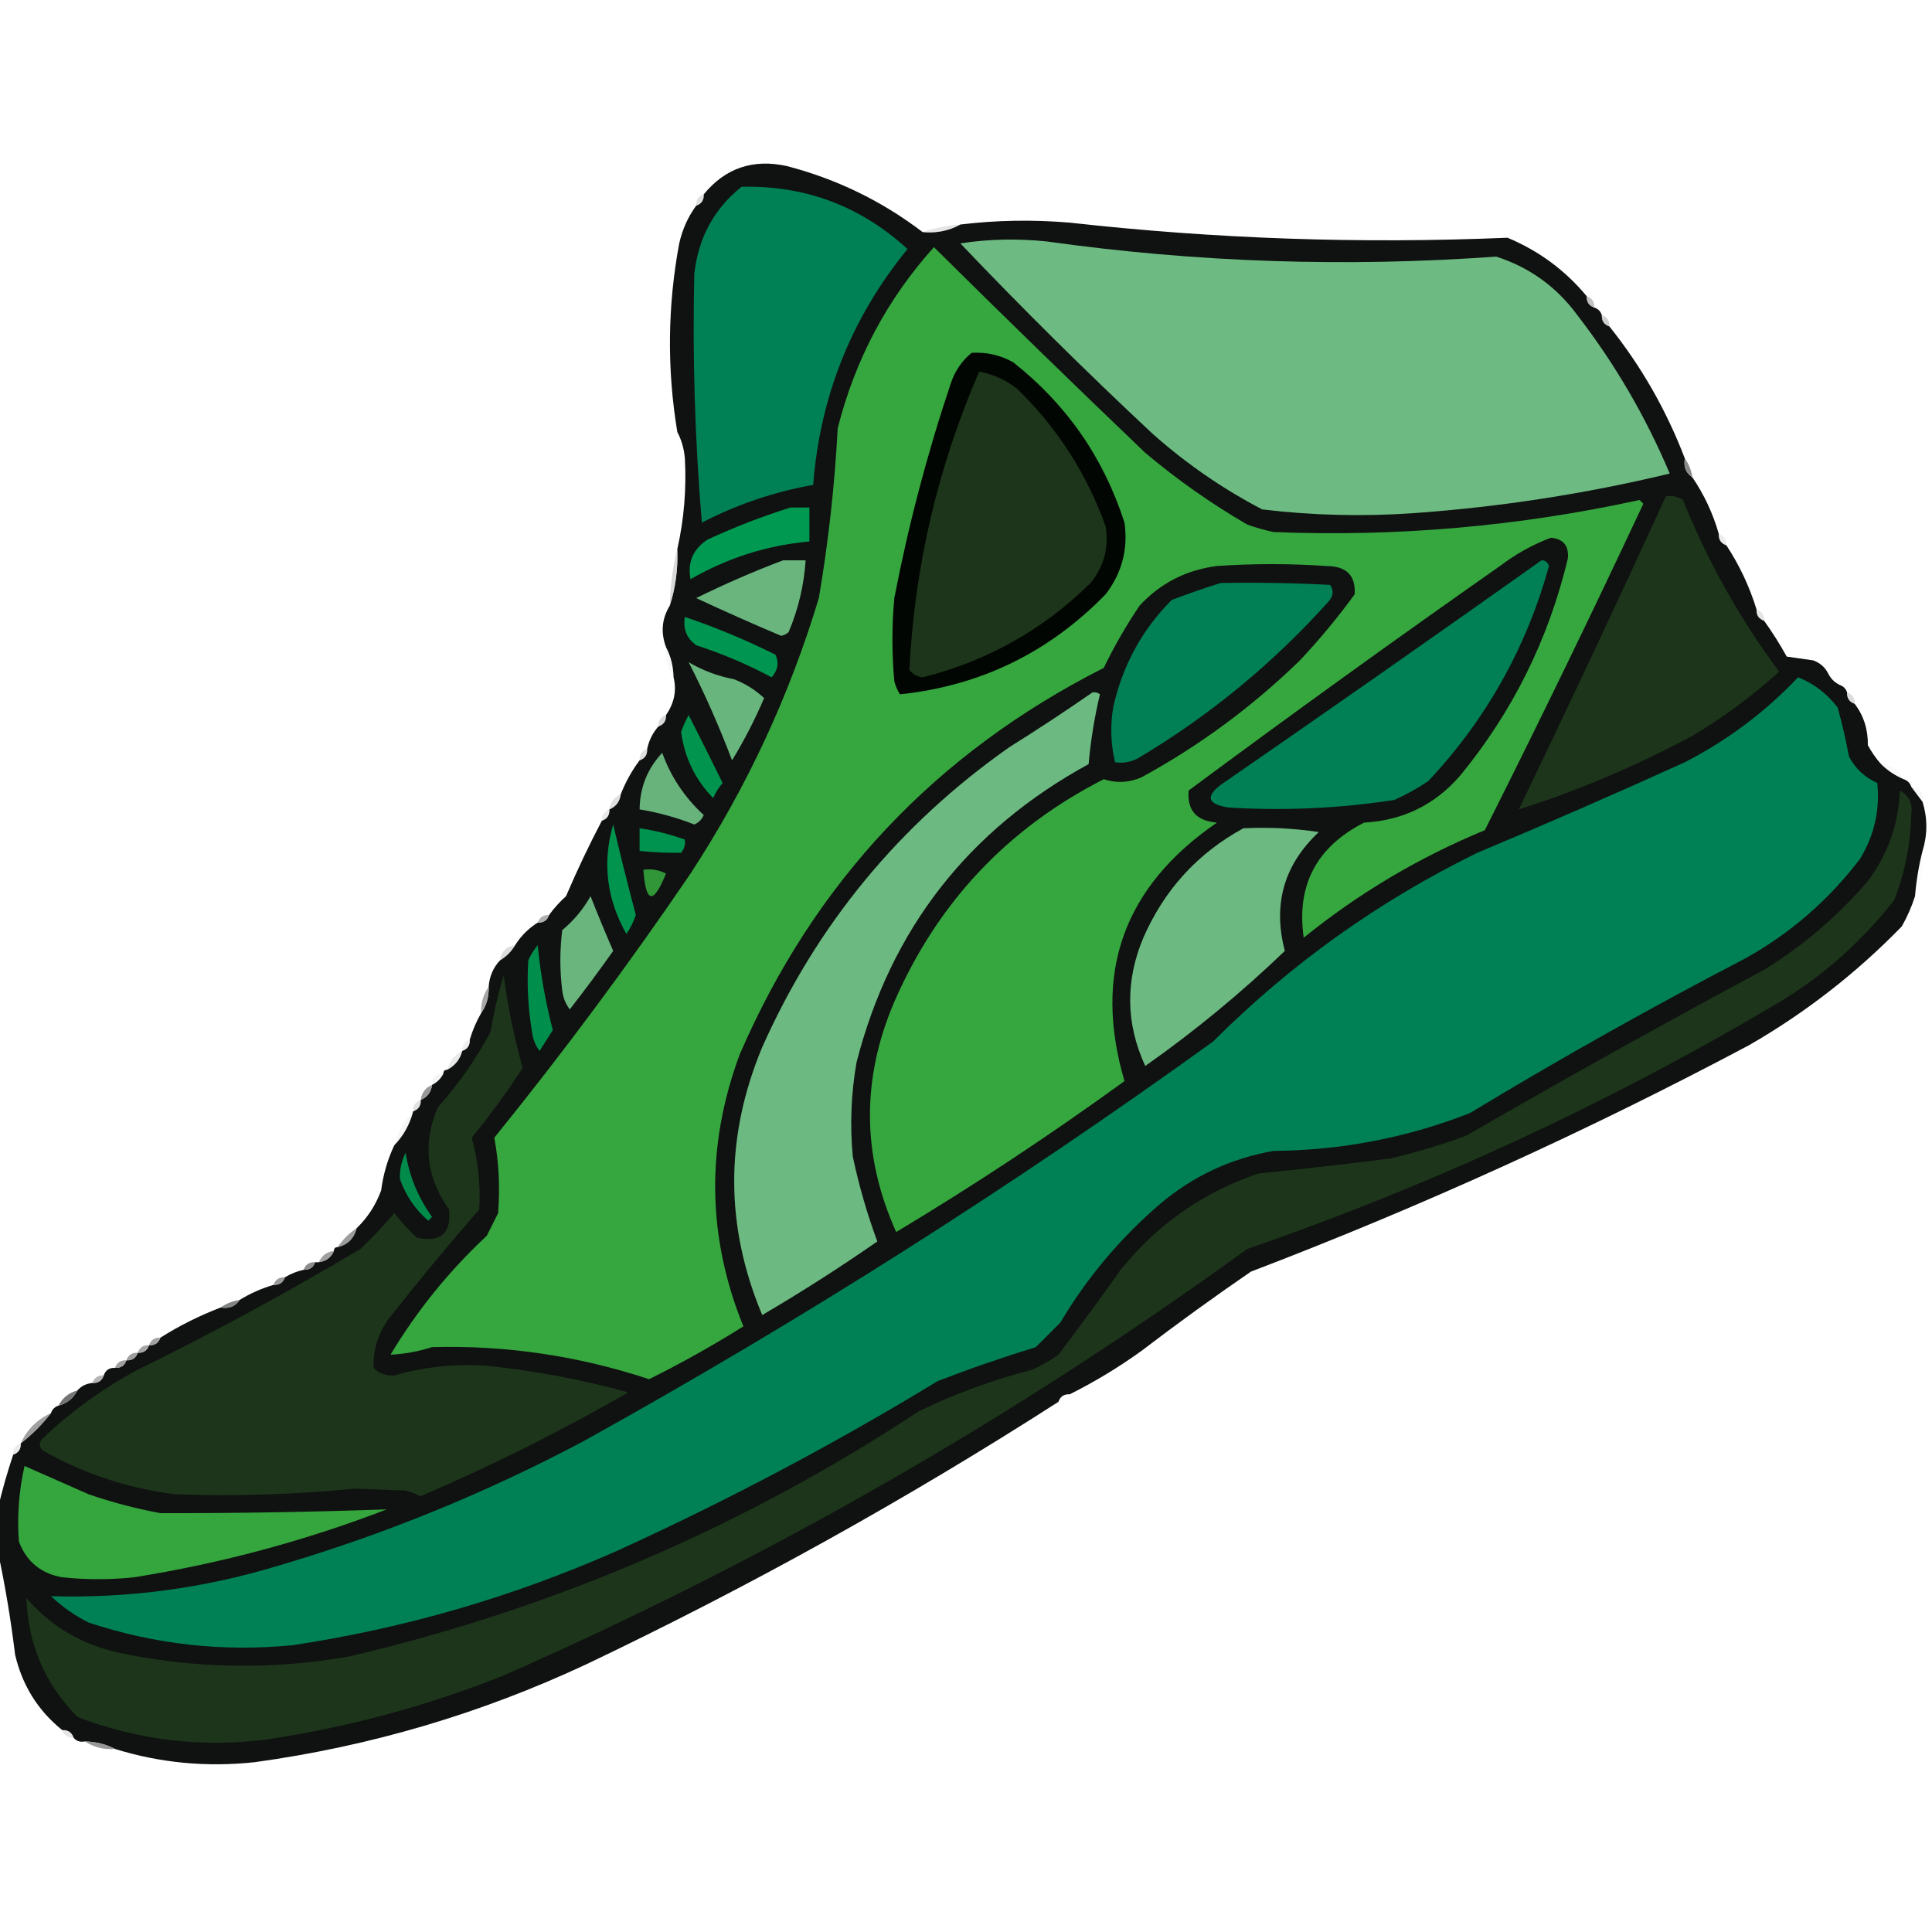 <?xml version="1.0" encoding="UTF-8"?>
<!DOCTYPE svg PUBLIC "-//W3C//DTD SVG 1.1//EN" "http://www.w3.org/Graphics/SVG/1.1/DTD/svg11.dtd">
<svg xmlns="http://www.w3.org/2000/svg" version="1.1" width="512px" height="512px" style="shape-rendering:geometricPrecision; text-rendering:geometricPrecision; image-rendering:optimizeQuality; fill-rule:evenodd; clip-rule:evenodd" xmlns:xlink="http://www.w3.org/1999/xlink">
<g><path style="opacity:1" fill="#0f1210" d="M 244.5,61.5 C 248.16,61.841 251.493,61.175 254.5,59.5C 263.991,58.342 273.658,58.175 283.5,59C 322.066,63.312 360.733,64.645 399.5,63C 407.787,66.458 414.787,71.625 420.5,78.5C 420.427,80.027 421.094,81.027 422.5,81.5C 423.5,81.833 424.167,82.5 424.5,83.5C 424.427,85.027 425.094,86.027 426.5,86.5C 434.947,97.051 441.614,108.717 446.5,121.5C 446.12,123.698 446.787,125.365 448.5,126.5C 451.616,131.07 453.95,136.07 455.5,141.5C 455.427,143.027 456.094,144.027 457.5,144.5C 460.949,149.735 463.616,155.402 465.5,161.5C 465.427,163.027 466.094,164.027 467.5,164.5C 469.668,167.514 471.668,170.68 473.5,174C 475.833,174.333 478.167,174.667 480.5,175C 482.324,175.66 483.657,176.827 484.5,178.5C 485.167,179.833 486.167,180.833 487.5,181.5C 488.5,181.833 489.167,182.5 489.5,183.5C 489.427,185.027 490.094,186.027 491.5,186.5C 493.898,189.655 495.064,193.321 495,197.5C 495.997,199.323 497.164,200.99 498.5,202.5C 500.205,204.192 502.205,205.525 504.5,206.5C 505.5,206.833 506.167,207.5 506.5,208.5C 507.512,209.872 508.512,211.205 509.5,212.5C 510.833,216.833 510.833,221.167 509.5,225.5C 508.518,229.316 507.851,233.316 507.5,237.5C 506.62,240.262 505.454,242.929 504,245.5C 491.93,257.91 478.43,268.41 463.5,277C 420.68,299.746 376.68,319.746 331.5,337C 321.656,343.755 311.99,350.755 302.5,358C 296.471,362.347 290.138,366.18 283.5,369.5C 281.973,369.427 280.973,370.094 280.5,371.5C 240.476,397.189 198.809,420.356 155.5,441C 127.48,454.118 98.146,462.785 67.5,467C 54.773,468.368 42.439,467.202 30.5,463.5C 28.095,462.232 25.428,461.565 22.5,461.5C 21.209,461.737 20.209,461.404 19.5,460.5C 19.027,459.094 18.027,458.427 16.5,458.5C 10.081,453.348 5.915,446.681 4,438.5C 2.886,429.314 1.386,420.314 -0.5,411.5C -0.5,407.5 -0.5,403.5 -0.5,399.5C 0.621,394.773 1.955,390.107 3.5,385.5C 4.906,385.027 5.573,384.027 5.5,382.5C 8.5,380.167 11.167,377.5 13.5,374.5C 13.833,373.5 14.5,372.833 15.5,372.5C 17.749,371.92 19.415,370.587 20.5,368.5C 21.514,367.326 22.847,366.66 24.5,366.5C 26.027,366.573 27.027,365.906 27.5,364.5C 27.973,363.094 28.973,362.427 30.5,362.5C 32.027,362.573 33.027,361.906 33.5,360.5C 35.027,360.573 36.027,359.906 36.5,358.5C 38.027,358.573 39.027,357.906 39.5,356.5C 41.027,356.573 42.027,355.906 42.5,354.5C 47.516,351.326 52.849,348.659 58.5,346.5C 60.698,346.88 62.365,346.213 63.5,344.5C 66.256,342.796 69.256,341.463 72.5,340.5C 74.027,340.573 75.027,339.906 75.5,338.5C 77.049,337.559 78.716,336.893 80.5,336.5C 82.027,336.573 83.027,335.906 83.5,334.5C 83.833,334.5 84.167,334.5 84.5,334.5C 86.404,334.262 87.738,333.262 88.5,331.5C 88.5,330.833 88.833,330.5 89.5,330.5C 92.167,329.833 93.833,328.167 94.5,325.5C 97.403,322.707 99.57,319.374 101,315.5C 101.569,311.205 102.736,307.205 104.5,303.5C 106.924,300.992 108.59,297.992 109.5,294.5C 110.906,294.027 111.573,293.027 111.5,291.5C 113.262,290.738 114.262,289.404 114.5,287.5C 115.833,286.833 116.833,285.833 117.5,284.5C 117.5,283.833 117.833,283.5 118.5,283.5C 120.587,282.415 121.92,280.749 122.5,278.5C 123.906,278.027 124.573,277.027 124.5,275.5C 125.227,273.046 126.227,270.713 127.5,268.5C 128.924,266.485 129.59,264.152 129.5,261.5C 129.707,258.759 130.707,256.426 132.5,254.5C 134.167,253.5 135.5,252.167 136.5,250.5C 138.061,248.027 140.061,246.027 142.5,244.5C 144.027,244.573 145.027,243.906 145.5,242.5C 146.793,240.704 148.293,239.037 150,237.5C 152.942,230.621 156.108,223.954 159.5,217.5C 160.906,217.027 161.573,216.027 161.5,214.5C 163.262,213.738 164.262,212.404 164.5,210.5C 165.774,207.24 167.44,204.24 169.5,201.5C 170.906,201.027 171.573,200.027 171.5,198.5C 171.992,196.181 172.992,194.181 174.5,192.5C 175.906,192.027 176.573,191.027 176.5,189.5C 178.694,186.31 179.361,182.976 178.5,179.5C 178.435,176.572 177.768,173.905 176.5,171.5C 175.059,167.605 175.393,163.939 177.5,160.5C 179.031,155.75 179.698,150.75 179.5,145.5C 181.272,137.629 181.938,129.629 181.5,121.5C 181.279,118.933 180.612,116.599 179.5,114.5C 176.733,97.818 176.9,81.151 180,64.5C 180.844,60.771 182.344,57.437 184.5,54.5C 185.906,54.027 186.573,53.027 186.5,51.5C 192.191,44.547 199.524,42.047 208.5,44C 221.727,47.448 233.727,53.281 244.5,61.5 Z"/></g>
<g><path style="opacity:1" fill="#008155" d="M 196.5,49.5 C 213.351,49.089 228.017,54.589 240.5,66C 225.656,84.194 217.323,105.027 215.5,128.5C 205.15,130.339 195.317,133.672 186,138.5C 184.152,116.534 183.485,94.534 184,72.5C 185.074,63.009 189.241,55.342 196.5,49.5 Z"/></g>
<g><path style="opacity:0.404" fill="#b1b1b1" d="M 186.5,51.5 C 186.573,53.027 185.906,54.027 184.5,54.5C 184.427,52.973 185.094,51.973 186.5,51.5 Z"/></g>
<g><path style="opacity:0.482" fill="#c9c9c9" d="M 254.5,59.5 C 251.493,61.175 248.16,61.841 244.5,61.5C 247.627,60.419 250.96,59.753 254.5,59.5 Z"/></g>
<g><path style="opacity:1" fill="#6dbb82" d="M 254.5,64.5 C 261.989,63.344 269.655,63.178 277.5,64C 317.051,69.543 356.717,70.877 396.5,68C 405.309,70.827 412.476,75.994 418,83.5C 427.947,96.384 436.113,110.384 442.5,125.5C 420.174,130.863 397.507,134.363 374.5,136C 361.11,136.924 347.777,136.591 334.5,135C 324.029,129.534 314.362,122.867 305.5,115C 287.967,98.633 270.967,81.8 254.5,64.5 Z"/></g>
<g><path style="opacity:1" fill="#36a73f" d="M 247.5,65.5 C 265.92,83.751 284.586,101.917 303.5,120C 311.946,127.111 320.946,133.445 330.5,139C 332.788,139.822 335.122,140.489 337.5,141C 370.212,142.317 402.546,139.484 434.5,132.5C 434.833,132.833 435.167,133.167 435.5,133.5C 421.885,162.563 407.885,191.397 393.5,220C 376.046,227.22 360.046,236.72 345.5,248.5C 343.519,234.632 348.853,224.465 361.5,218C 371.794,217.436 380.294,213.27 387,205.5C 400.883,188.568 410.383,169.401 415.5,148C 415.811,144.647 414.311,142.813 411,142.5C 406.158,144.339 401.658,146.839 397.5,150C 369.674,169.51 342.174,189.343 315,209.5C 314.562,214.737 317.062,217.571 322.5,218C 297.747,234.989 289.58,257.822 298,286.5C 278.434,300.703 258.267,314.036 237.5,326.5C 228.4,306.299 228.234,285.966 237,265.5C 248.468,239.199 266.968,219.532 292.5,206.5C 295.846,207.605 299.179,207.438 302.5,206C 317.907,197.596 331.907,187.262 344.5,175C 349.711,169.458 354.544,163.625 359,157.5C 359.323,152.521 356.823,150.021 351.5,150C 341.833,149.333 332.167,149.333 322.5,150C 314.349,151.042 307.516,154.542 302,160.5C 298.44,165.787 295.274,171.287 292.5,177C 247.939,199.559 215.772,233.726 196,279.5C 187.044,303.764 187.377,327.764 197,351.5C 188.912,356.584 180.579,361.25 172,365.5C 153.279,359.302 134.112,356.469 114.5,357C 110.855,358.166 107.188,358.833 103.5,359C 110.484,347.342 118.984,336.842 129,327.5C 130,325.5 131,323.5 132,321.5C 132.543,314.714 132.21,308.048 131,301.5C 149.308,278.88 166.642,255.547 183,231.5C 197.835,208.828 209.169,184.494 217,158.5C 219.541,143.589 221.208,128.589 222,113.5C 226.605,95.283 235.105,79.283 247.5,65.5 Z"/></g>
<g><path style="opacity:0.643" fill="#9f9f9f" d="M 420.5,78.5 C 421.906,78.973 422.573,79.973 422.5,81.5C 421.094,81.027 420.427,80.027 420.5,78.5 Z"/></g>
<g><path style="opacity:0.475" fill="#9c9c9c" d="M 424.5,83.5 C 425.906,83.973 426.573,84.973 426.5,86.5C 425.094,86.027 424.427,85.027 424.5,83.5 Z"/></g>
<g><path style="opacity:1" fill="#020602" d="M 257.5,93.5 C 261.41,93.263 265.077,94.096 268.5,96C 282.645,107.15 292.478,121.317 298,138.5C 298.991,145.536 297.324,151.869 293,157.5C 277.963,172.936 259.796,181.769 238.5,184C 237.809,182.933 237.309,181.766 237,180.5C 236.333,173.167 236.333,165.833 237,158.5C 240.734,139.16 245.734,120.16 252,101.5C 253.129,98.206 254.962,95.54 257.5,93.5 Z"/></g>
<g><path style="opacity:1" fill="#1d361b" d="M 259.5,98.5 C 263.187,99.176 266.52,100.676 269.5,103C 280.154,113.327 287.988,125.493 293,139.5C 293.915,145.091 292.581,150.091 289,154.5C 276.494,166.84 261.661,175.173 244.5,179.5C 243.006,179.291 241.839,178.624 241,177.5C 242.397,150.008 248.564,123.675 259.5,98.5 Z"/></g>
<g><path style="opacity:0.039" fill="#d9d9d9" d="M 179.5,114.5 C 180.612,116.599 181.279,118.933 181.5,121.5C 179.837,119.562 179.171,117.228 179.5,114.5 Z"/></g>
<g><path style="opacity:0.949" fill="#848484" d="M 446.5,121.5 C 447.537,122.93 448.204,124.597 448.5,126.5C 446.787,125.365 446.12,123.698 446.5,121.5 Z"/></g>
<g><path style="opacity:1" fill="#1d361b" d="M 441.5,131.5 C 443.144,131.286 444.644,131.62 446,132.5C 452.586,148.848 461.086,164.014 471.5,178C 464.396,184.438 456.73,190.105 448.5,195C 433.494,203.033 418.161,209.533 402.5,214.5C 415.785,186.932 428.785,159.266 441.5,131.5 Z"/></g>
<g><path style="opacity:1" fill="#009952" d="M 209.5,134.5 C 211.167,134.5 212.833,134.5 214.5,134.5C 214.5,137.5 214.5,140.5 214.5,143.5C 203.288,144.515 192.788,147.848 183,153.5C 182.14,149.048 183.64,145.548 187.5,143C 194.759,139.642 202.092,136.809 209.5,134.5 Z"/></g>
<g><path style="opacity:0.29" fill="#c0c0c0" d="M 455.5,141.5 C 456.906,141.973 457.573,142.973 457.5,144.5C 456.094,144.027 455.427,143.027 455.5,141.5 Z"/></g>
<g><path style="opacity:1" fill="#6ab57e" d="M 207.5,148.5 C 209.5,148.5 211.5,148.5 213.5,148.5C 213.069,155.088 211.569,161.422 209,167.5C 208.439,168.022 207.772,168.355 207,168.5C 199.432,165.299 191.932,161.966 184.5,158.5C 192.068,154.762 199.735,151.428 207.5,148.5 Z"/></g>
<g><path style="opacity:0.627" fill="#c3c3c3" d="M 179.5,145.5 C 179.698,150.75 179.031,155.75 177.5,160.5C 177.608,155.29 178.275,150.29 179.5,145.5 Z"/></g>
<g><path style="opacity:1" fill="#008054" d="M 408.5,148.5 C 409.497,148.47 410.164,148.97 410.5,150C 404.49,171.695 393.823,190.695 378.5,207C 375.661,208.92 372.661,210.587 369.5,212C 354.906,214.244 340.239,214.911 325.5,214C 320.069,213.135 319.403,211.135 323.5,208C 352.013,188.304 380.346,168.47 408.5,148.5 Z"/></g>
<g><path style="opacity:1" fill="#008054" d="M 323.5,154.5 C 333.172,154.334 342.839,154.5 352.5,155C 353.535,156.507 353.368,158.007 352,159.5C 337.252,175.918 320.419,189.752 301.5,201C 299.553,201.991 297.553,202.325 295.5,202C 294.365,197.252 294.198,192.419 295,187.5C 297.441,176.447 302.608,166.947 310.5,159C 314.893,157.329 319.226,155.829 323.5,154.5 Z"/></g>
<g><path style="opacity:1" fill="#009550" d="M 181.5,163.5 C 189.708,166.269 197.708,169.602 205.5,173.5C 206.484,175.598 206.151,177.598 204.5,179.5C 198.079,176.063 191.413,173.23 184.5,171C 181.959,169.152 180.959,166.652 181.5,163.5 Z"/></g>
<g><path style="opacity:0.396" fill="#bdbdbd" d="M 465.5,161.5 C 466.906,161.973 467.573,162.973 467.5,164.5C 466.094,164.027 465.427,163.027 465.5,161.5 Z"/></g>
<g><path style="opacity:0.11" fill="#c0c0c0" d="M 176.5,171.5 C 177.768,173.905 178.435,176.572 178.5,179.5C 176.96,177.162 176.294,174.495 176.5,171.5 Z"/></g>
<g><path style="opacity:1" fill="#69b57e" d="M 182.5,175.5 C 186.211,177.683 190.211,179.183 194.5,180C 197.533,181.178 200.199,182.844 202.5,185C 200.057,190.719 197.224,196.219 194,201.5C 190.649,192.613 186.816,183.946 182.5,175.5 Z"/></g>
<g><path style="opacity:0.008" fill="#c4c4c4" d="M 484.5,178.5 C 486.5,178.5 487.5,179.5 487.5,181.5C 486.167,180.833 485.167,179.833 484.5,178.5 Z"/></g>
<g><path style="opacity:1" fill="#008155" d="M 476.5,179.5 C 480.642,181.12 484.142,183.786 487,187.5C 488.183,191.768 489.183,196.101 490,200.5C 491.695,203.695 494.195,206.028 497.5,207.5C 498.234,214.573 496.734,221.24 493,227.5C 484.708,238.456 474.542,247.29 462.5,254C 437.681,266.907 413.348,280.573 389.5,295C 372.814,301.523 355.48,304.857 337.5,305C 326.209,306.982 316.209,311.649 307.5,319C 296.883,328.111 288.05,338.611 281,350.5C 278.833,352.667 276.667,354.833 274.5,357C 265.724,359.694 257.057,362.694 248.5,366C 221.148,382.645 192.815,397.645 163.5,411C 135.918,423.195 107.252,431.529 77.5,436C 59.051,437.802 41.051,435.802 23.5,430C 19.817,428.159 16.483,425.826 13.5,423C 33.829,423.615 53.829,420.949 73.5,415C 101.613,406.74 128.613,395.74 154.5,382C 212.365,349.914 268.032,314.581 321.5,276C 342.049,255.453 365.383,238.787 391.5,226C 409.95,218.275 428.284,210.275 446.5,202C 457.815,196.175 467.815,188.675 476.5,179.5 Z"/></g>
<g><path style="opacity:1" fill="#6cb981" d="M 289.5,183.5 C 290.239,183.369 290.906,183.536 291.5,184C 290.052,190.041 289.052,196.208 288.5,202.5C 256.568,219.932 236.068,246.266 227,281.5C 225.546,289.786 225.213,298.119 226,306.5C 227.622,314.153 229.788,321.653 232.5,329C 222.62,335.867 212.453,342.367 202,348.5C 192.092,324.911 192.092,301.245 202,277.5C 216.492,245.003 238.326,218.503 267.5,198C 275.009,193.304 282.343,188.47 289.5,183.5 Z"/></g>
<g><path style="opacity:0.502" fill="#b9b9b9" d="M 489.5,183.5 C 490.906,183.973 491.573,184.973 491.5,186.5C 490.094,186.027 489.427,185.027 489.5,183.5 Z"/></g>
<g><path style="opacity:1" fill="#00944f" d="M 182.5,189.5 C 185.494,195.378 188.494,201.378 191.5,207.5C 190.469,208.7 189.635,210.034 189,211.5C 184.268,206.662 181.434,200.828 180.5,194C 181.044,192.415 181.711,190.915 182.5,189.5 Z"/></g>
<g><path style="opacity:0.439" fill="#a8a8a8" d="M 176.5,189.5 C 176.573,191.027 175.906,192.027 174.5,192.5C 174.427,190.973 175.094,189.973 176.5,189.5 Z"/></g>
<g><path style="opacity:0.459" fill="#bababa" d="M 171.5,198.5 C 171.573,200.027 170.906,201.027 169.5,201.5C 169.427,199.973 170.094,198.973 171.5,198.5 Z"/></g>
<g><path style="opacity:1" fill="#68b27c" d="M 175.5,199.5 C 177.754,205.812 181.421,211.312 186.5,216C 186.002,217.158 185.169,217.991 184,218.5C 179.286,216.65 174.453,215.316 169.5,214.5C 169.563,208.709 171.563,203.709 175.5,199.5 Z"/></g>
<g><path style="opacity:0.125" fill="#d3d3d3" d="M 498.5,202.5 C 501.337,202.684 503.337,204.018 504.5,206.5C 502.205,205.525 500.205,204.192 498.5,202.5 Z"/></g>
<g><path style="opacity:1" fill="#1d361b" d="M 503.5,209.5 C 505.959,210.874 506.959,213.04 506.5,216C 506.303,223.802 504.803,231.302 502,238.5C 493.709,249.128 483.876,257.961 472.5,265C 427.483,291.84 380.149,313.84 330.5,331C 269.108,375.548 203.441,413.214 133.5,444C 113.16,452.113 92.16,457.78 70.5,461C 53.285,463.169 36.618,461.169 20.5,455C 11.917,446.252 7.417,435.752 7,423.5C 13.458,430.988 21.625,435.821 31.5,438C 51.76,442.247 72.093,442.58 92.5,439C 146.76,426.254 197.093,404.587 243.5,374C 253.094,369.356 263.094,365.69 273.5,363C 275.996,361.92 278.33,360.586 280.5,359C 286.122,351.589 291.622,344.089 297,336.5C 306.722,324.435 318.889,315.935 333.5,311C 345.174,309.809 356.841,308.475 368.5,307C 375.286,305.405 381.953,303.405 388.5,301C 414.578,285.932 440.912,271.266 467.5,257C 477.894,250.607 487.06,242.773 495,233.5C 500.318,226.38 503.151,218.38 503.5,209.5 Z"/></g>
<g><path style="opacity:0.231" fill="#dddddd" d="M 506.5,208.5 C 508.912,208.694 509.912,210.027 509.5,212.5C 508.512,211.205 507.512,209.872 506.5,208.5 Z"/></g>
<g><path style="opacity:0.549" fill="#c7c7c7" d="M 164.5,210.5 C 164.262,212.404 163.262,213.738 161.5,214.5C 161.738,212.596 162.738,211.262 164.5,210.5 Z"/></g>
<g><path style="opacity:0.349" fill="#c4c4c4" d="M 161.5,214.5 C 161.573,216.027 160.906,217.027 159.5,217.5C 159.427,215.973 160.094,214.973 161.5,214.5 Z"/></g>
<g><path style="opacity:1" fill="#6cb981" d="M 329.5,219.5 C 336.2,219.17 342.866,219.503 349.5,220.5C 340.254,229.172 337.254,239.672 340.5,252C 328.935,263.113 316.602,273.28 303.5,282.5C 298.345,271.305 298.178,259.971 303,248.5C 308.58,235.758 317.413,226.092 329.5,219.5 Z"/></g>
<g><path style="opacity:1" fill="#00944f" d="M 162.5,218.5 C 164.354,226.404 166.354,234.404 168.5,242.5C 167.909,244.266 167.076,245.933 166,247.5C 160.746,238.207 159.579,228.541 162.5,218.5 Z"/></g>
<g><path style="opacity:1" fill="#00934f" d="M 169.5,219.5 C 173.615,220.095 177.615,221.095 181.5,222.5C 181.67,223.822 181.337,224.989 180.5,226C 176.852,226.062 173.185,225.895 169.5,225.5C 169.5,223.5 169.5,221.5 169.5,219.5 Z"/></g>
<g><path style="opacity:1" fill="#309638" d="M 170.5,230.5 C 172.604,230.201 174.604,230.534 176.5,231.5C 173.144,239.795 171.144,239.462 170.5,230.5 Z"/></g>
<g><path style="opacity:0.068" fill="#d8d8d8" d="M 509.5,225.5 C 509.917,229.817 509.25,233.817 507.5,237.5C 507.851,233.316 508.518,229.316 509.5,225.5 Z"/></g>
<g><path style="opacity:1" fill="#6ab57e" d="M 156.5,237.5 C 158.377,242.274 160.377,247.107 162.5,252C 158.794,257.238 154.961,262.405 151,267.5C 149.883,266.051 149.216,264.384 149,262.5C 148.333,257.167 148.333,251.833 149,246.5C 152.088,243.919 154.588,240.919 156.5,237.5 Z"/></g>
<g><path style="opacity:0.78" fill="#9a9a9a" d="M 145.5,242.5 C 145.027,243.906 144.027,244.573 142.5,244.5C 142.973,243.094 143.973,242.427 145.5,242.5 Z"/></g>
<g><path style="opacity:0.627" fill="#c7c7c7" d="M 136.5,250.5 C 135.5,252.167 134.167,253.5 132.5,254.5C 132.833,252.167 134.167,250.833 136.5,250.5 Z"/></g>
<g><path style="opacity:1" fill="#008e4c" d="M 142.5,250.5 C 143.218,257.965 144.551,265.465 146.5,273C 145.349,274.823 144.182,276.656 143,278.5C 141.883,277.051 141.216,275.384 141,273.5C 139.935,267.189 139.602,260.856 140,254.5C 140.662,253.016 141.496,251.683 142.5,250.5 Z"/></g>
<g><path style="opacity:1" fill="#1d361b" d="M 133.5,258.5 C 134.551,266.661 136.218,274.827 138.5,283C 134.372,289.415 129.872,295.582 125,301.5C 126.712,307.671 127.379,314.004 127,320.5C 118.761,329.982 110.761,339.649 103,349.5C 100.17,353.463 98.837,357.796 99,362.5C 100.473,364.007 102.307,364.674 104.5,364.5C 112.695,362.16 121.029,361.326 129.5,362C 142.022,363.304 154.355,365.638 166.5,369C 148.755,379.206 130.422,388.372 111.5,396.5C 110.205,395.902 108.872,395.402 107.5,395C 103,394.833 98.5,394.667 94,394.5C 78.199,396.065 62.366,396.565 46.5,396C 34.076,394.47 22.41,390.637 11.5,384.5C 10.417,383.635 10.251,382.635 11,381.5C 18.66,374.172 27.16,368.006 36.5,363C 56.646,353.096 76.312,342.429 95.5,331C 98.683,327.985 101.683,324.818 104.5,321.5C 106.316,323.817 108.316,325.984 110.5,328C 116.834,329.329 119.668,326.829 119,320.5C 112.962,312.083 111.962,303.083 116,293.5C 121.445,287.386 126.112,280.72 130,273.5C 130.841,268.367 132.008,263.367 133.5,258.5 Z"/></g>
<g><path style="opacity:0.91" fill="#9e9e9e" d="M 129.5,261.5 C 129.59,264.152 128.924,266.485 127.5,268.5C 127.41,265.848 128.076,263.515 129.5,261.5 Z"/></g>
<g><path style="opacity:0.333" fill="#d0d0d0" d="M 124.5,275.5 C 124.573,277.027 123.906,278.027 122.5,278.5C 122.427,276.973 123.094,275.973 124.5,275.5 Z"/></g>
<g><path style="opacity:0.373" fill="#c7c7c7" d="M 122.5,278.5 C 121.92,280.749 120.587,282.415 118.5,283.5C 119.08,281.251 120.413,279.585 122.5,278.5 Z"/></g>
<g><path style="opacity:0.369" fill="#e4e4e4" d="M 117.5,284.5 C 116.833,285.833 115.833,286.833 114.5,287.5C 114.5,285.5 115.5,284.5 117.5,284.5 Z"/></g>
<g><path style="opacity:0.914" fill="#8e8e8e" d="M 114.5,287.5 C 114.262,289.404 113.262,290.738 111.5,291.5C 111.738,289.596 112.738,288.262 114.5,287.5 Z"/></g>
<g><path style="opacity:0.459" fill="#c1c1c1" d="M 111.5,291.5 C 111.573,293.027 110.906,294.027 109.5,294.5C 109.427,292.973 110.094,291.973 111.5,291.5 Z"/></g>
<g><path style="opacity:0.208" fill="#d4d4d4" d="M 109.5,294.5 C 108.59,297.992 106.924,300.992 104.5,303.5C 105.41,300.008 107.076,297.008 109.5,294.5 Z"/></g>
<g><path style="opacity:1" fill="#008b4b" d="M 107.5,305.5 C 108.436,311.618 110.769,317.284 114.5,322.5C 114.167,322.833 113.833,323.167 113.5,323.5C 110.056,320.542 107.556,316.876 106,312.5C 105.865,310.078 106.365,307.745 107.5,305.5 Z"/></g>
<g><path style="opacity:0.816" fill="#868686" d="M 94.5,325.5 C 93.833,328.167 92.167,329.833 89.5,330.5C 90.833,328.5 92.5,326.833 94.5,325.5 Z"/></g>
<g><path style="opacity:0.8" fill="#888888" d="M 88.5,331.5 C 87.738,333.262 86.404,334.262 84.5,334.5C 85.262,332.738 86.596,331.738 88.5,331.5 Z"/></g>
<g><path style="opacity:0.937" fill="#848484" d="M 83.5,334.5 C 83.027,335.906 82.027,336.573 80.5,336.5C 80.973,335.094 81.973,334.427 83.5,334.5 Z"/></g>
<g><path style="opacity:0.914" fill="#909090" d="M 75.5,338.5 C 75.027,339.906 74.027,340.573 72.5,340.5C 72.973,339.094 73.973,338.427 75.5,338.5 Z"/></g>
<g><path style="opacity:0.976" fill="#808080" d="M 63.5,344.5 C 62.365,346.213 60.698,346.88 58.5,346.5C 59.93,345.463 61.597,344.796 63.5,344.5 Z"/></g>
<g><path style="opacity:0.875" fill="#949494" d="M 42.5,354.5 C 42.027,355.906 41.027,356.573 39.5,356.5C 39.973,355.094 40.973,354.427 42.5,354.5 Z"/></g>
<g><path style="opacity:0.851" fill="#969696" d="M 39.5,356.5 C 39.027,357.906 38.027,358.573 36.5,358.5C 36.973,357.094 37.973,356.427 39.5,356.5 Z"/></g>
<g><path style="opacity:0.863" fill="#8f8f8f" d="M 36.5,358.5 C 36.027,359.906 35.027,360.573 33.5,360.5C 33.973,359.094 34.973,358.427 36.5,358.5 Z"/></g>
<g><path style="opacity:0.875" fill="#909090" d="M 33.5,360.5 C 33.027,361.906 32.027,362.573 30.5,362.5C 30.973,361.094 31.973,360.427 33.5,360.5 Z"/></g>
<g><path style="opacity:0.812" fill="#a2a2a2" d="M 27.5,364.5 C 27.027,365.906 26.027,366.573 24.5,366.5C 24.973,365.094 25.973,364.427 27.5,364.5 Z"/></g>
<g><path style="opacity:0.004" fill="#e0e0e0" d="M 283.5,369.5 C 283.027,370.906 282.027,371.573 280.5,371.5C 280.973,370.094 281.973,369.427 283.5,369.5 Z"/></g>
<g><path style="opacity:0.984" fill="#727272" d="M 20.5,368.5 C 19.415,370.587 17.749,371.92 15.5,372.5C 16.585,370.413 18.251,369.08 20.5,368.5 Z"/></g>
<g><path style="opacity:0.851" fill="#8f8f8f" d="M 13.5,374.5 C 11.167,377.5 8.5,380.167 5.5,382.5C 7.167,378.833 9.833,376.167 13.5,374.5 Z"/></g>
<g><path style="opacity:0.353" fill="#c9c9c9" d="M 5.5,382.5 C 5.573,384.027 4.906,385.027 3.5,385.5C 3.427,383.973 4.094,382.973 5.5,382.5 Z"/></g>
<g><path style="opacity:1" fill="#35a53e" d="M 6.5,388.5 C 12.104,390.965 17.771,393.465 23.5,396C 29.709,398.136 36.042,399.802 42.5,401C 62.514,401.035 82.514,400.701 102.5,400C 80.797,408.342 58.464,414.342 35.5,418C 29.167,418.667 22.833,418.667 16.5,418C 10.841,417.004 7.007,413.838 5,408.5C 4.511,401.765 5.011,395.099 6.5,388.5 Z"/></g>
<g><path style="opacity:0.31" fill="#b0b0b0" d="M 16.5,458.5 C 18.027,458.427 19.027,459.094 19.5,460.5C 17.973,460.573 16.973,459.906 16.5,458.5 Z"/></g>
<g><path style="opacity:0.82" fill="#808080" d="M 22.5,461.5 C 25.428,461.565 28.095,462.232 30.5,463.5C 27.505,463.706 24.838,463.04 22.5,461.5 Z"/></g>
</svg>
